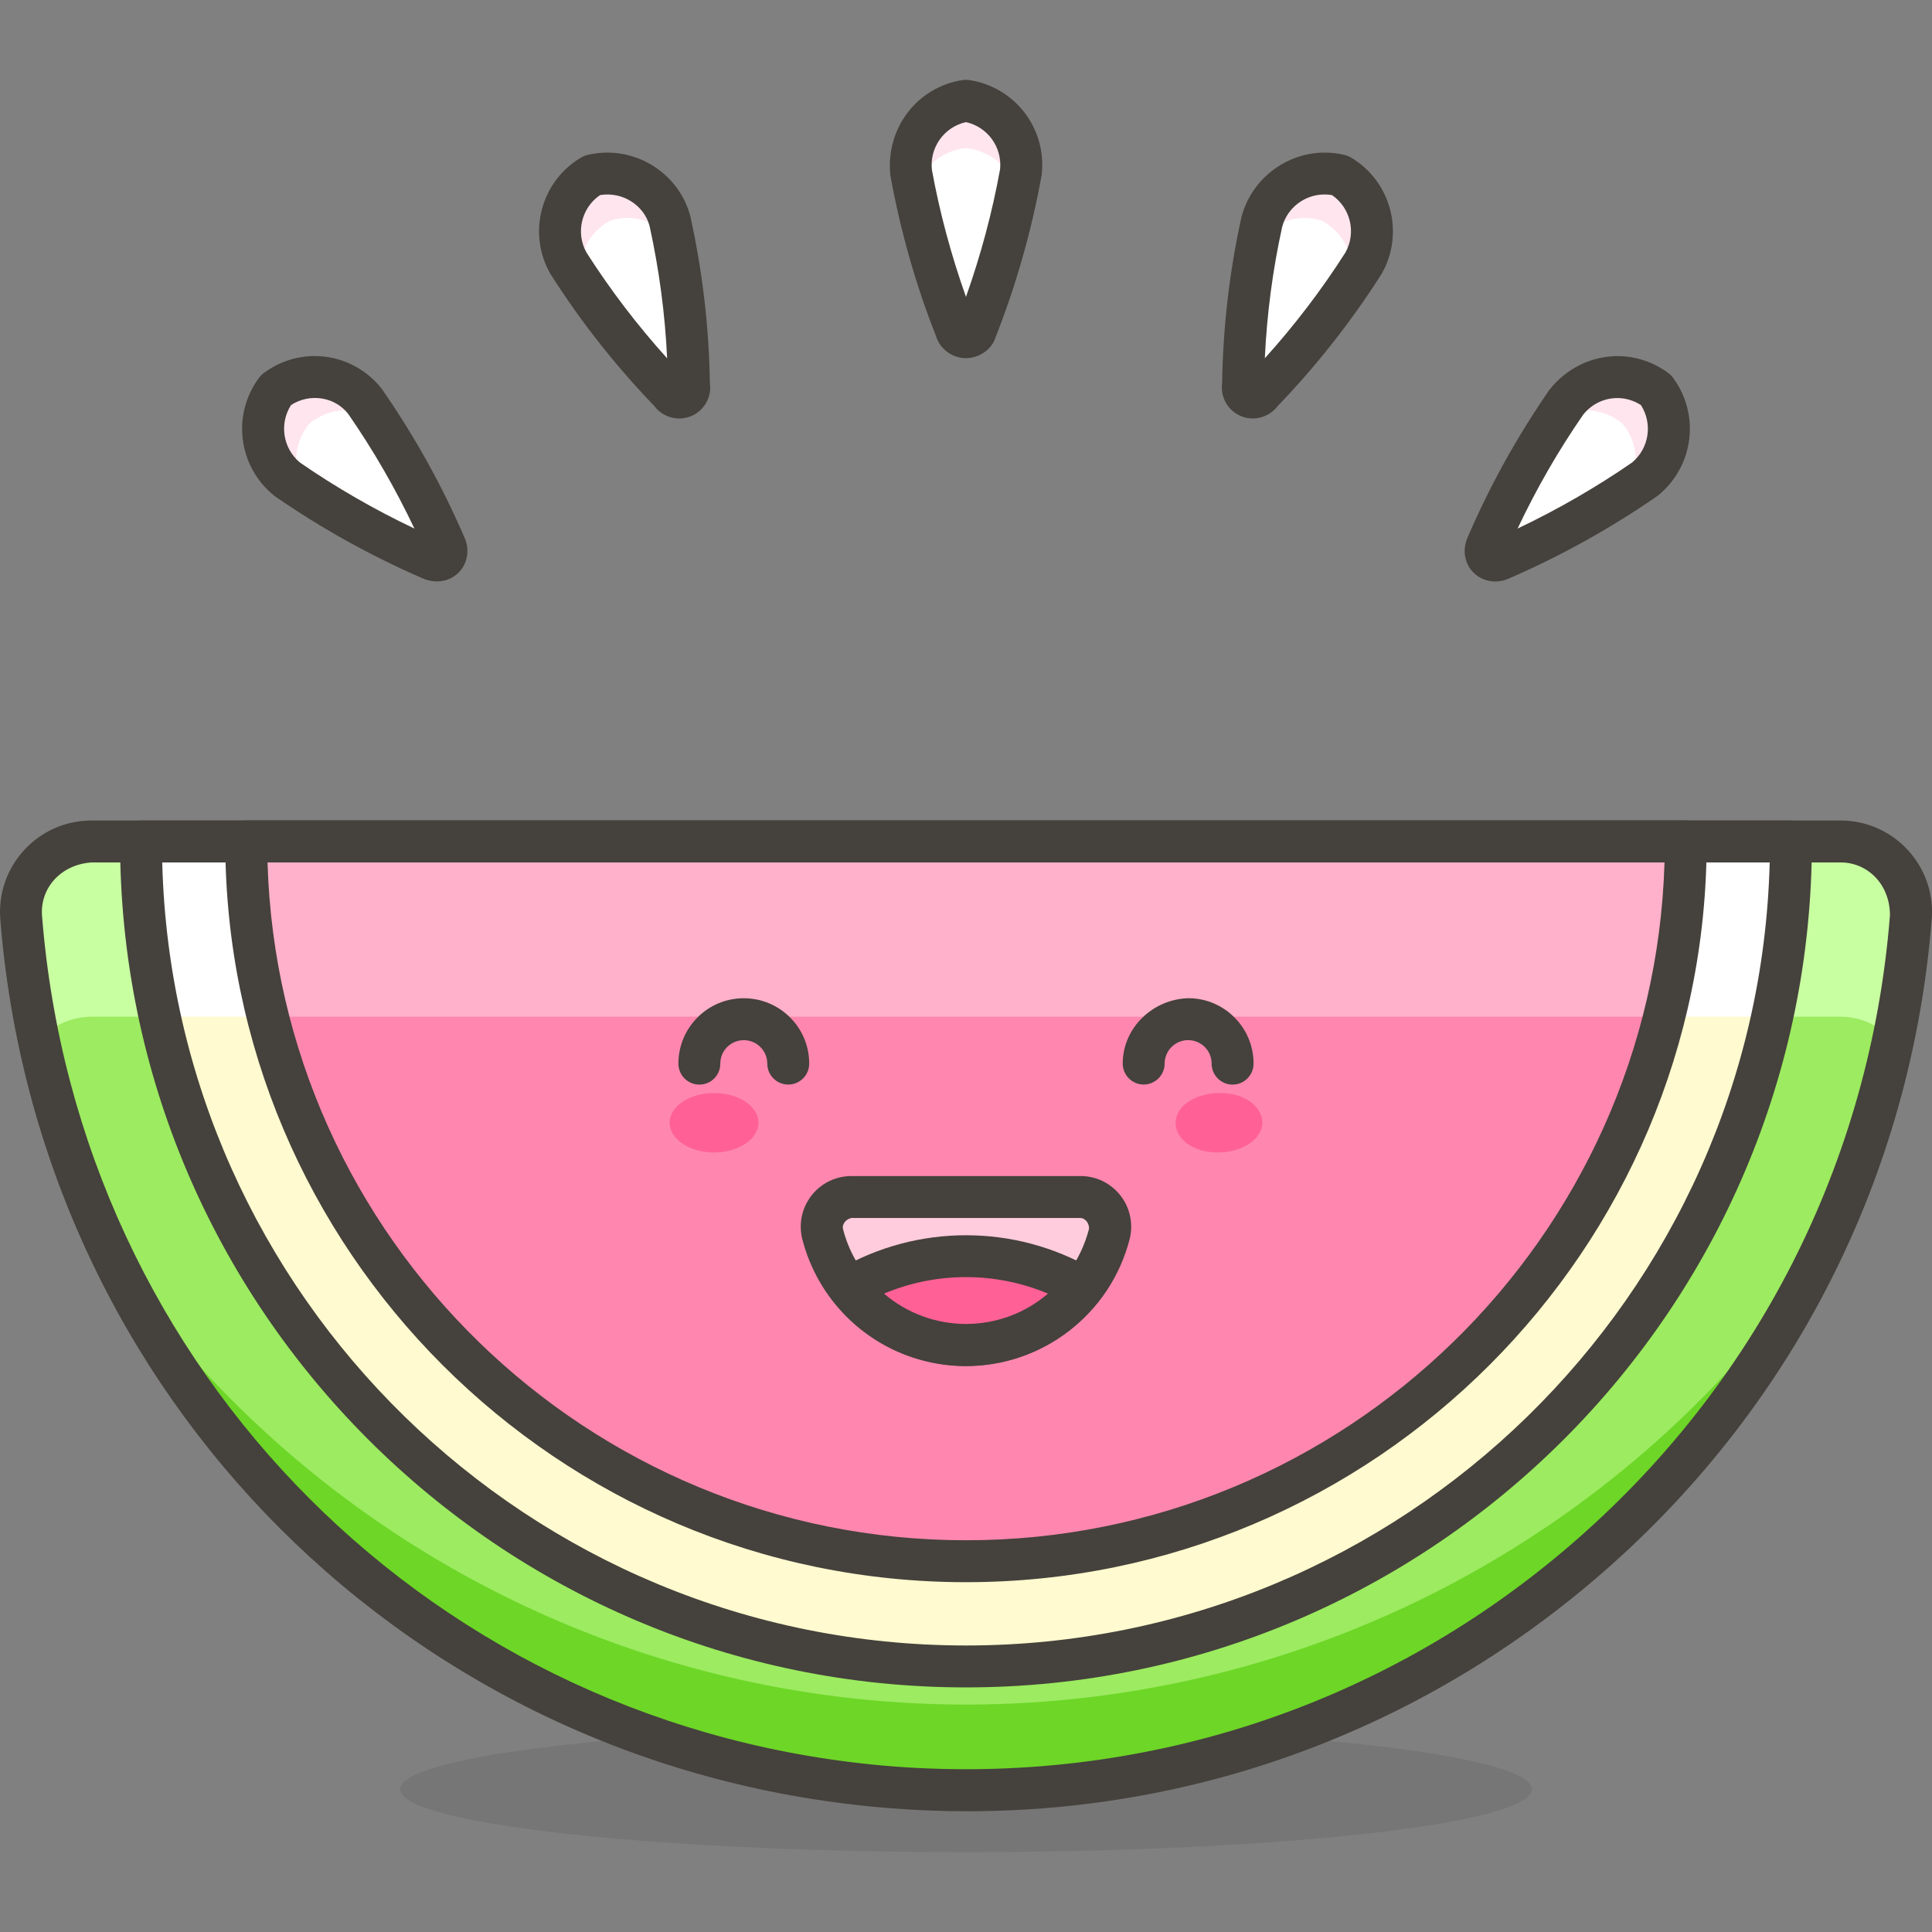 <?xml version="1.0" encoding="iso-8859-1"?>
<!-- Generator: Adobe Illustrator 21.0.0, SVG Export Plug-In . SVG Version: 6.00 Build 0)  -->
<svg xmlns="http://www.w3.org/2000/svg" xmlns:xlink="http://www.w3.org/1999/xlink" version="1.1" id="Capa_1" x="0px" y="0px" viewBox="0 0 46.089 46.089" style="enable-background:new 0 0 46.089 46.089;" xml:space="preserve" width="512" height="512">
<rect x="0" y="0" width="46.089" height="46.089" fill="#808080" stroke="none"/>
<g>
	<g id="_Group__446_">
		
			<ellipse id="_Ellipse__509_" style="opacity:0.15;fill:#45413C;enable-background:new    ;" cx="23.044" cy="42.684" rx="13.5" ry="1.5"/>
		<g id="_Group_2_299_">
			<g id="_Group_3_243_">
				<path id="_Path__522_" style="fill:#9CEB60;" d="M43.904,20.074c0.928-0.002,1.682,0.748,1.684,1.676      c0,0.041-0.001,0.083-0.004,0.124c-0.982,12.448-11.869,21.744-24.318,20.762C10.182,41.762,1.378,32.959,0.504,21.874      c-0.066-0.925,0.63-1.729,1.556-1.796c0.041-0.003,0.083-0.004,0.124-0.004H43.904z"/>
				<path id="_Path_2_514_" style="fill:#6DD627;" d="M23.044,40.664c-8.042-0.001-15.583-3.909-20.22-10.48      c5.588,11.167,19.17,15.69,30.337,10.103c4.371-2.187,7.915-5.732,10.103-10.103C38.627,36.755,31.087,40.664,23.044,40.664z"/>
				<path id="_Path_3_511_" style="fill:#C8FFA1;" d="M2.184,24.254h41.72c0.477,0.001,0.932,0.204,1.25,0.56      c0.205-0.97,0.348-1.952,0.43-2.94c0.066-0.925-0.63-1.729-1.556-1.796c-0.041-0.003-0.083-0.004-0.124-0.004H2.184      C1.256,20.072,0.502,20.822,0.5,21.75c0,0.041,0.001,0.083,0.004,0.124c0.082,0.988,0.225,1.97,0.43,2.94      C1.252,24.458,1.707,24.255,2.184,24.254z"/>
				<path style="fill:#45413C;" d="M23.081,43.208c-0.616,0-1.233-0.023-1.854-0.073C9.829,42.236,0.905,33.311,0.006,21.913      c-0.086-1.202,0.819-2.248,2.019-2.333c0.054-0.004,0.107-0.006,0.16-0.006h41.719c0.002,0,0.004,0,0.006,0      c1.198,0,2.176,0.974,2.18,2.174c0,0.055-0.002,0.108-0.006,0.161c-0.485,6.158-3.338,11.754-8.033,15.762      C33.829,41.276,28.572,43.208,23.081,43.208z M2.184,20.574c-0.738,0.05-1.228,0.616-1.182,1.265      c0.86,10.901,9.398,19.439,20.303,20.3c5.89,0.451,11.604-1.392,16.095-5.227c4.492-3.835,7.221-9.189,7.686-15.077      c0.001-0.733-0.528-1.261-1.177-1.261c-0.002,0-0.003,0-0.004,0h-0.001H2.184z"/>
			</g>
			<g id="_Group_4_198_">
				<path id="_Path_5_498_" style="fill:#FFFACF;" d="M42.724,20.074c0,10.869-8.811,19.68-19.68,19.68s-19.68-8.811-19.68-19.68      H42.724z"/>
				<path id="_Path_6_462_" style="fill:#FFFFFF;" d="M42.274,24.254c0.297-1.374,0.448-2.775,0.45-4.18H3.364      c0.002,1.405,0.153,2.806,0.45,4.18H42.274z"/>
				<path style="fill:#45413C;" d="M23.044,40.254c-11.127,0-20.18-9.053-20.18-20.18c0-0.276,0.224-0.5,0.5-0.5h39.36      c0.276,0,0.5,0.224,0.5,0.5C43.224,31.201,34.172,40.254,23.044,40.254z M3.87,20.574c0.266,10.346,8.765,18.68,19.174,18.68      s18.908-8.334,19.173-18.68H3.87z"/>
			</g>
			<g id="_Group_5_152_">
				<path id="_Path_8_418_" style="fill:#FF87AF;" d="M40.214,20.074c0,9.483-7.687,17.17-17.17,17.17s-17.17-7.687-17.17-17.17      H40.214z"/>
				<path id="_Path_9_390_" style="fill:#FFB0CA;" d="M39.674,24.254c0.353-1.366,0.534-2.77,0.54-4.18H5.874      c0.006,1.41,0.187,2.814,0.54,4.18H39.674z"/>
				<path style="fill:#45413C;" d="M23.044,37.744c-9.743,0-17.67-7.927-17.67-17.67c0-0.276,0.224-0.5,0.5-0.5h34.34      c0.276,0,0.5,0.224,0.5,0.5C40.715,29.817,32.788,37.744,23.044,37.744z M6.382,20.574c0.265,8.962,7.638,16.17,16.663,16.17      c9.025,0,16.398-7.208,16.663-16.17H6.382z"/>
			</g>
			<path id="_Path_11_338_" style="fill:#FF6196;" d="M15.974,26.784c0,0.39,0.48,0.71,1.06,0.71s1.06-0.32,1.06-0.71     s-0.47-0.71-1.06-0.71S15.974,26.394,15.974,26.784z"/>
			<g id="_Group_6_123_">
				<g>
					<path id="_Path_12_318_" style="fill:#FFCCDD;" d="M25.774,28.554c0.392,0,0.71,0.317,0.711,0.709       c0,0.058-0.007,0.115-0.021,0.171c-0.483,1.889-2.406,3.029-4.294,2.546c-1.25-0.32-2.226-1.296-2.546-2.546       c-0.094-0.381,0.139-0.765,0.519-0.859c0.056-0.014,0.113-0.021,0.171-0.021H25.774z"/>
					<path style="fill:#45413C;" d="M23.044,32.59c-0.33,0-0.665-0.04-0.999-0.126c-1.428-0.364-2.541-1.479-2.906-2.905       c-0.079-0.317-0.029-0.644,0.138-0.92c0.167-0.276,0.432-0.472,0.746-0.549c0.096-0.023,0.193-0.035,0.291-0.035h5.459       c0.001,0,0.002,0,0.003,0c0.322,0,0.625,0.125,0.854,0.353c0.229,0.229,0.354,0.532,0.355,0.855       c0,0.099-0.012,0.196-0.035,0.291C26.483,31.377,24.841,32.59,23.044,32.59z M20.314,29.055       c-0.147,0.029-0.229,0.164-0.205,0.26c0.273,1.069,1.11,1.906,2.184,2.181c0.786,0.202,1.6,0.085,2.296-0.329       c0.696-0.412,1.189-1.071,1.391-1.855c0.005-0.145-0.105-0.256-0.204-0.256c-0.001,0-0.001,0-0.001,0h-0.001H20.314z"/>
				</g>
				<g>
					<path id="_Path_13_302_" style="fill:#FF6196;" d="M23.044,32.084c1.088-0.004,2.114-0.509,2.78-1.37       c-1.719-0.999-3.841-0.999-5.56,0C20.93,31.575,21.956,32.08,23.044,32.084z"/>
					<path style="fill:#45413C;" d="M23.046,32.584c-0.001,0-0.002,0-0.003,0c-1.251-0.003-2.408-0.573-3.174-1.564       c-0.088-0.114-0.123-0.26-0.095-0.401s0.115-0.265,0.239-0.337c1.87-1.086,4.193-1.086,6.063,0       c0.125,0.072,0.212,0.195,0.239,0.337c0.028,0.142-0.007,0.287-0.095,0.401C25.454,32.011,24.297,32.581,23.046,32.584z        M21.089,30.86c0.54,0.463,1.227,0.722,1.956,0.724c0.729-0.002,1.416-0.261,1.955-0.724       C23.751,30.335,22.336,30.335,21.089,30.86z"/>
				</g>
			</g>
			<path style="fill:#45413C;" d="M16.684,25.874c-0.276,0-0.5-0.224-0.5-0.499c0-0.417,0.161-0.809,0.456-1.104     c0.294-0.295,0.687-0.457,1.103-0.457c0.001,0,0.002,0,0.002,0c0.415,0,0.806,0.162,1.101,0.456     c0.295,0.294,0.458,0.686,0.458,1.103c0,0.275-0.224,0.5-0.5,0.5h0c-0.276,0-0.5-0.224-0.5-0.5c0-0.149-0.059-0.289-0.165-0.396     c-0.105-0.105-0.246-0.163-0.395-0.163c0,0-0.001,0-0.001,0c-0.15,0-0.291,0.059-0.396,0.164     c-0.106,0.105-0.164,0.246-0.164,0.396C17.185,25.649,16.961,25.874,16.684,25.874C16.685,25.874,16.685,25.874,16.684,25.874z"/>
			<path id="_Path_15_263_" style="fill:#FF6196;" d="M30.114,26.784c0,0.39-0.48,0.71-1.06,0.71s-1.01-0.31-1.01-0.71     s0.47-0.71,1.06-0.71S30.114,26.394,30.114,26.784z"/>
			<path style="fill:#45413C;" d="M29.404,25.874L29.404,25.874c-0.277,0-0.5-0.225-0.5-0.501c0-0.149-0.058-0.29-0.163-0.396     c-0.106-0.105-0.246-0.164-0.396-0.164h-0.001c-0.309,0-0.56,0.251-0.561,0.56c0,0.275-0.225,0.499-0.5,0.499h-0.001     c-0.276,0-0.499-0.225-0.499-0.501c0.001-0.86,0.726-1.535,1.563-1.558c0.416,0,0.808,0.162,1.102,0.458     c0.295,0.295,0.457,0.687,0.456,1.104C29.904,25.65,29.679,25.874,29.404,25.874z"/>
		</g>
		<g id="_Group_7_116_">
			<g id="_Group_8_105_">
				<path id="_Path_17_223_" style="fill:#FFFFFF;" d="M24.354,4.104c0.09-0.826-0.488-1.576-1.31-1.7      c-0.822,0.124-1.4,0.874-1.31,1.7c0.232,1.285,0.591,2.545,1.07,3.76c0.039,0.133,0.177,0.209,0.31,0.17      c0.082-0.024,0.146-0.088,0.17-0.17C23.763,6.649,24.122,5.39,24.354,4.104z"/>
				<path id="_Path_18_193_" style="fill:#FFE5EE;" d="M23.044,3.534c-0.617,0.058-1.12,0.52-1.23,1.13      c-0.044-0.184-0.071-0.371-0.08-0.56c-0.09-0.826,0.488-1.576,1.31-1.7c0.822,0.124,1.4,0.874,1.31,1.7      c-0.009,0.189-0.036,0.376-0.08,0.56C24.165,4.054,23.661,3.592,23.044,3.534z"/>
				<path style="fill:#45413C;" d="M23.045,8.544c-0.324,0-0.625-0.212-0.72-0.539c-0.476-1.201-0.845-2.498-1.083-3.812      c-0.124-1.131,0.637-2.119,1.728-2.284c0.05-0.007,0.1-0.007,0.149,0c1.091,0.165,1.852,1.152,1.732,2.249      c-0.001,0.012-0.003,0.023-0.005,0.035c-0.238,1.315-0.607,2.612-1.097,3.854c-0.058,0.204-0.248,0.394-0.495,0.466      C23.184,8.535,23.114,8.544,23.045,8.544z M22.821,7.682c-0.007,0.013-0.012,0.027-0.017,0.042      C22.809,7.71,22.815,7.696,22.821,7.682z M23.26,7.656c0.003,0.008,0.006,0.017,0.01,0.025      C23.267,7.672,23.263,7.664,23.26,7.656z M23.044,2.913c-0.519,0.116-0.871,0.602-0.813,1.138      c0.184,1.011,0.458,2.035,0.813,3.031c0.357-1.008,0.628-2.021,0.814-3.047C23.908,3.505,23.557,3.028,23.044,2.913z       M24.354,4.104h0.01H24.354z"/>
			</g>
			<g id="_Group_9_85_">
				<path id="_Path_20_153_" style="fill:#FFFFFF;" d="M32.524,6.284c0.423-0.735,0.173-1.674-0.56-2.1      c-0.816-0.203-1.644,0.287-1.86,1.1c-0.283,1.281-0.434,2.588-0.45,3.9c-0.033,0.128,0.045,0.259,0.173,0.292      c0.104,0.027,0.213-0.019,0.267-0.112C31.005,8.422,31.82,7.39,32.524,6.284z"/>
				<path id="_Path_21_139_" style="fill:#FFE5EE;" d="M31.534,5.264c-0.592-0.188-1.236,0.046-1.57,0.57      c0.03-0.187,0.077-0.371,0.14-0.55c0.216-0.813,1.044-1.303,1.86-1.1c0.71,0.425,0.957,1.334,0.56,2.06      c-0.08,0.173-0.177,0.337-0.29,0.49C32.346,6.144,32.062,5.55,31.534,5.264z"/>
				<path style="fill:#45413C;" d="M29.884,9.983c-0.06,0-0.119-0.007-0.179-0.022c-0.371-0.095-0.604-0.456-0.55-0.826      c0.02-1.331,0.175-2.663,0.461-3.958c0.289-1.09,1.397-1.742,2.469-1.478c0.047,0.012,0.091,0.029,0.132,0.053      c0.967,0.563,1.299,1.812,0.741,2.782c-0.004,0.006-0.008,0.013-0.012,0.02c-0.716,1.122-1.544,2.174-2.462,3.128      C30.343,9.871,30.118,9.983,29.884,9.983z M30.139,9.305C30.139,9.305,30.139,9.306,30.139,9.305      C30.139,9.306,30.139,9.305,30.139,9.305z M31.596,4.639c-0.461,0-0.886,0.31-1.009,0.773c-0.225,1.018-0.364,2.073-0.414,3.135      c0.707-0.784,1.353-1.629,1.922-2.522c0.267-0.473,0.121-1.071-0.321-1.372C31.715,4.644,31.655,4.639,31.596,4.639z       M32.524,6.284h0.01H32.524z"/>
			</g>
			<g id="_Group_10_42_">
				<path id="_Path_23_117_" style="fill:#FFFFFF;" d="M39.234,11.434c0.647-0.523,0.766-1.463,0.27-2.13      c-0.669-0.499-1.613-0.375-2.13,0.28c-0.745,1.074-1.382,2.22-1.9,3.42c-0.12,0.25,0.09,0.45,0.34,0.33      C37.013,12.814,38.159,12.177,39.234,11.434z"/>
				<path id="_Path_24_105_" style="fill:#FFE5EE;" d="M38.704,10.104c-0.474-0.394-1.154-0.423-1.66-0.07      c0.095-0.16,0.206-0.311,0.33-0.45c0.517-0.655,1.461-0.779,2.13-0.28c0.496,0.667,0.377,1.607-0.27,2.13      c-0.142,0.128-0.296,0.242-0.46,0.34C39.132,11.266,39.104,10.581,38.704,10.104z"/>
				<path style="fill:#45413C;" d="M35.671,13.872c-0.193,0-0.381-0.073-0.521-0.213c-0.224-0.224-0.272-0.565-0.125-0.871      c0.522-1.211,1.178-2.392,1.938-3.489c0.71-0.898,1.949-1.062,2.84-0.396c0.039,0.029,0.073,0.063,0.103,0.102      c0.658,0.886,0.502,2.124-0.356,2.817c-0.01,0.008-0.02,0.016-0.03,0.022c-1.099,0.759-2.277,1.415-3.505,1.948      C35.903,13.846,35.786,13.872,35.671,13.872z M35.935,13.198c-0.001,0.001-0.001,0.003-0.002,0.005      C35.934,13.201,35.934,13.2,35.935,13.198z M35.605,12.88c-0.002,0.001-0.005,0.002-0.007,0.003      C35.6,12.882,35.603,12.881,35.605,12.88z M38.582,9.496c-0.307,0-0.609,0.137-0.815,0.398c-0.585,0.844-1.113,1.76-1.564,2.715      c0.957-0.455,1.87-0.981,2.731-1.575c0.409-0.341,0.495-0.928,0.211-1.371C38.97,9.551,38.775,9.496,38.582,9.496z       M39.234,11.434h0.01H39.234z"/>
			</g>
			<g id="_Group_11_17_">
				<path id="_Path_26_88_" style="fill:#FFFFFF;" d="M13.564,6.284c-0.423-0.735-0.173-1.674,0.56-2.1      c0.816-0.203,1.644,0.287,1.86,1.1c0.283,1.281,0.434,2.588,0.45,3.9c0.033,0.128-0.045,0.259-0.173,0.292      c-0.104,0.027-0.213-0.019-0.267-0.112C15.083,8.422,14.269,7.39,13.564,6.284z"/>
				<path id="_Path_27_74_" style="fill:#FFE5EE;" d="M14.554,5.264c0.592-0.188,1.236,0.046,1.57,0.57      c-0.03-0.187-0.077-0.371-0.14-0.55c-0.216-0.813-1.044-1.303-1.86-1.1c-0.71,0.425-0.957,1.334-0.56,2.06      c0.08,0.173,0.177,0.337,0.29,0.49C13.743,6.144,14.026,5.55,14.554,5.264z"/>
				<path style="fill:#45413C;" d="M16.204,9.983c-0.234,0-0.459-0.111-0.6-0.303c-0.92-0.955-1.748-2.007-2.462-3.127      c-0.004-0.006-0.008-0.013-0.011-0.019c-0.559-0.971-0.227-2.218,0.742-2.782c0.041-0.024,0.085-0.042,0.131-0.053      c1.074-0.263,2.18,0.387,2.464,1.458c0.291,1.317,0.446,2.649,0.466,3.978c0.025,0.168-0.008,0.339-0.096,0.487      c-0.101,0.17-0.262,0.291-0.454,0.339C16.324,9.975,16.264,9.983,16.204,9.983z M15.949,9.307      C15.949,9.307,15.95,9.307,15.949,9.307C15.95,9.307,15.949,9.307,15.949,9.307z M13.992,6.026      c0.569,0.891,1.214,1.737,1.923,2.522c-0.05-1.061-0.191-2.12-0.419-3.156c-0.133-0.503-0.654-0.827-1.181-0.738      C13.871,4.955,13.726,5.553,13.992,6.026z"/>
			</g>
			<g id="_Group_12_9_">
				<path id="_Path_29_56_" style="fill:#FFFFFF;" d="M6.854,11.434c-0.647-0.523-0.766-1.463-0.27-2.13      c0.669-0.499,1.613-0.375,2.13,0.28c0.745,1.074,1.382,2.22,1.9,3.42c0.12,0.25-0.09,0.45-0.34,0.33      C9.075,12.814,7.93,12.177,6.854,11.434z"/>
				<path id="_Path_30_47_" style="fill:#FFE5EE;" d="M7.384,10.104c0.474-0.394,1.154-0.423,1.66-0.07      c-0.095-0.16-0.206-0.311-0.33-0.45c-0.517-0.655-1.461-0.779-2.13-0.28c-0.496,0.667-0.377,1.607,0.27,2.13      c0.142,0.128,0.296,0.242,0.46,0.34C6.956,11.266,6.985,10.581,7.384,10.104z"/>
				<path style="fill:#45413C;" d="M10.421,13.87c-0.12,0-0.244-0.028-0.363-0.084c-1.211-0.526-2.39-1.181-3.488-1.94      c-0.01-0.007-0.021-0.014-0.03-0.022c-0.859-0.694-1.016-1.931-0.357-2.817c0.029-0.039,0.063-0.073,0.102-0.103      c0.893-0.667,2.132-0.504,2.822,0.372c0.781,1.125,1.437,2.305,1.966,3.531c0.139,0.288,0.089,0.629-0.133,0.853      C10.801,13.798,10.616,13.87,10.421,13.87z M10.16,13.213c0.001,0.003,0.002,0.005,0.003,0.008      C10.162,13.218,10.161,13.215,10.16,13.213z M10.47,12.874c0.001,0,0.002,0.001,0.004,0.002      C10.472,12.875,10.471,12.874,10.47,12.874z M7.155,11.034c0.864,0.596,1.78,1.124,2.731,1.575      c-0.455-0.96-0.984-1.876-1.583-2.74c-0.319-0.404-0.912-0.496-1.36-0.207C6.659,10.106,6.746,10.693,7.155,11.034z"/>
			</g>
		</g>
	</g>
</g>















</svg>
